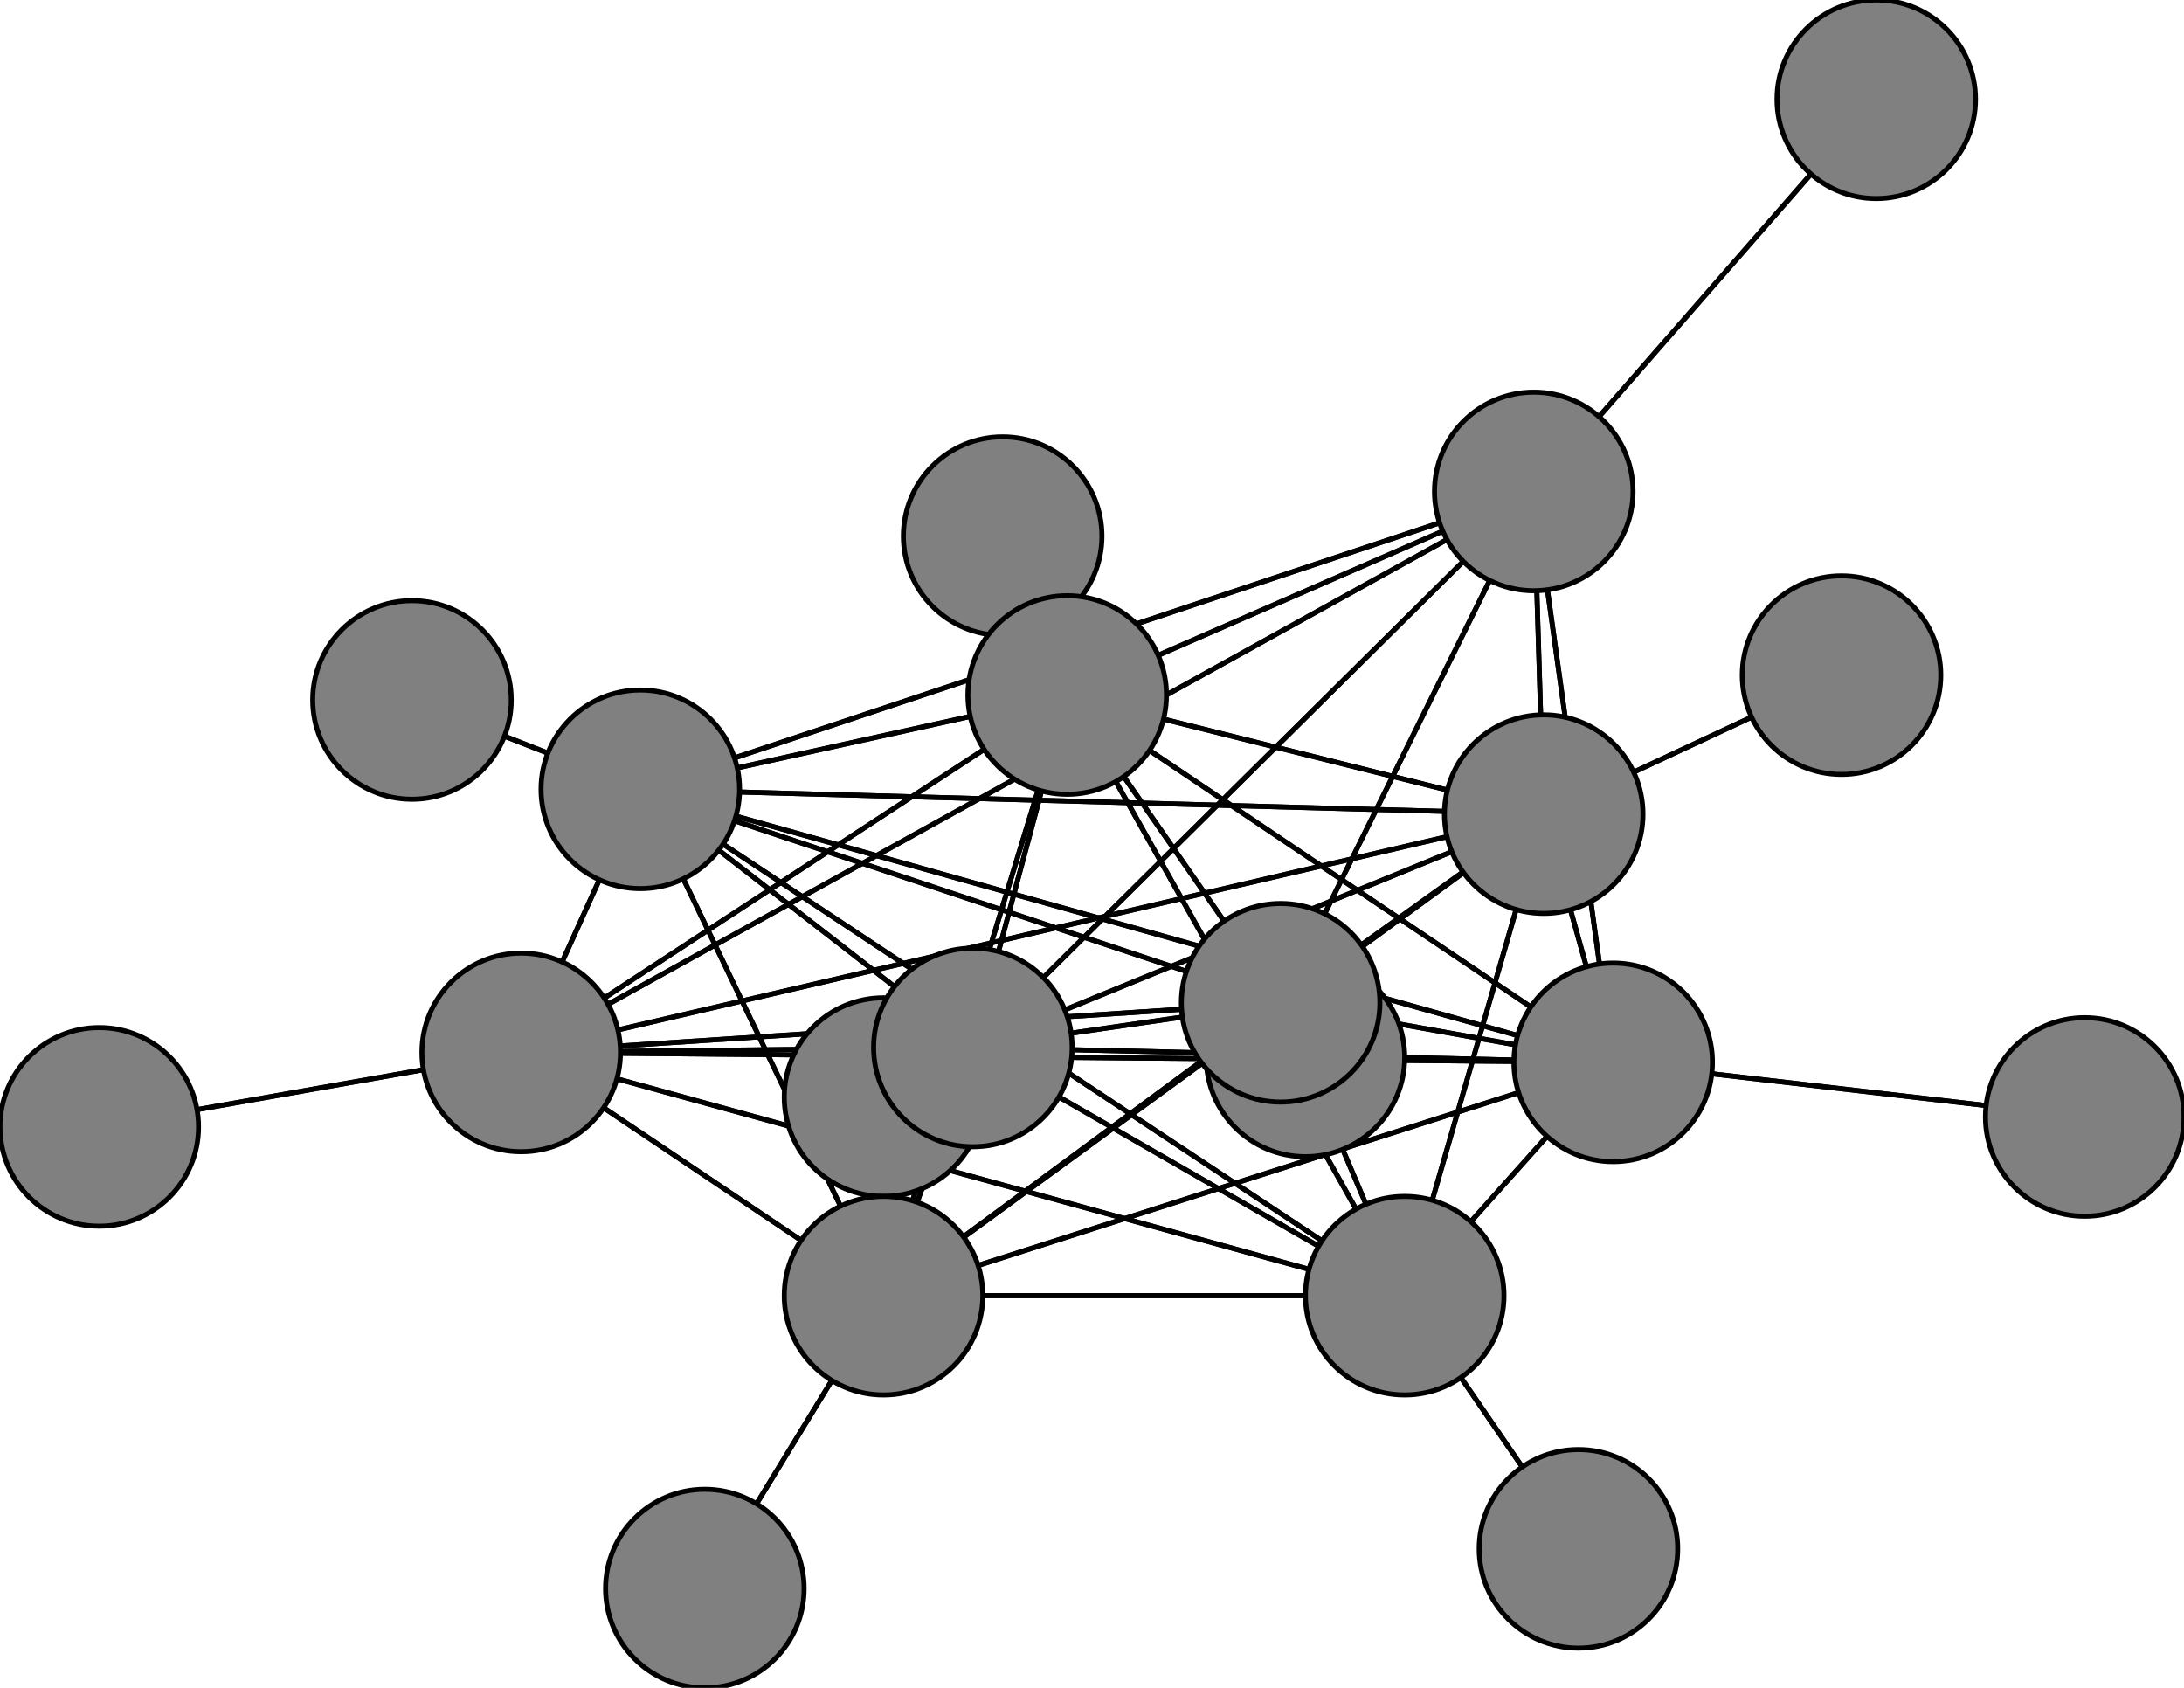 <svg width="440" height="340" xmlns="http://www.w3.org/2000/svg">
<path stroke-width="1" stroke="black" d="M 178 221 196 211"/>
<path stroke-width="1" stroke="black" d="M 105 212 309 99"/>
<path stroke-width="1" stroke="black" d="M 105 212 178 261"/>
<path stroke-width="1" stroke="black" d="M 105 212 283 261"/>
<path stroke-width="1" stroke="black" d="M 105 212 20 227"/>
<path stroke-width="1" stroke="black" d="M 105 212 311 164"/>
<path stroke-width="1" stroke="black" d="M 105 212 215 140"/>
<path stroke-width="1" stroke="black" d="M 105 212 258 202"/>
<path stroke-width="1" stroke="black" d="M 105 212 129 159"/>
<path stroke-width="1" stroke="black" d="M 105 212 325 214"/>
<path stroke-width="1" stroke="black" d="M 105 212 196 211"/>
<path stroke-width="1" stroke="black" d="M 318 312 283 261"/>
<path stroke-width="1" stroke="black" d="M 20 227 105 212"/>
<path stroke-width="1" stroke="black" d="M 311 164 178 261"/>
<path stroke-width="1" stroke="black" d="M 311 164 283 261"/>
<path stroke-width="1" stroke="black" d="M 311 164 105 212"/>
<path stroke-width="1" stroke="black" d="M 311 164 371 136"/>
<path stroke-width="1" stroke="black" d="M 311 164 215 140"/>
<path stroke-width="1" stroke="black" d="M 311 164 258 202"/>
<path stroke-width="1" stroke="black" d="M 311 164 129 159"/>
<path stroke-width="1" stroke="black" d="M 311 164 325 214"/>
<path stroke-width="1" stroke="black" d="M 311 164 196 211"/>
<path stroke-width="1" stroke="black" d="M 371 136 311 164"/>
<path stroke-width="1" stroke="black" d="M 311 164 309 99"/>
<path stroke-width="1" stroke="black" d="M 283 261 196 211"/>
<path stroke-width="1" stroke="black" d="M 283 261 325 214"/>
<path stroke-width="1" stroke="black" d="M 283 261 129 159"/>
<path stroke-width="1" stroke="black" d="M 309 99 311 164"/>
<path stroke-width="1" stroke="black" d="M 309 99 215 140"/>
<path stroke-width="1" stroke="black" d="M 309 99 258 202"/>
<path stroke-width="1" stroke="black" d="M 309 99 129 159"/>
<path stroke-width="1" stroke="black" d="M 309 99 325 214"/>
<path stroke-width="1" stroke="black" d="M 309 99 196 211"/>
<path stroke-width="1" stroke="black" d="M 378 20 309 99"/>
<path stroke-width="1" stroke="black" d="M 178 261 142 320"/>
<path stroke-width="1" stroke="black" d="M 178 261 283 261"/>
<path stroke-width="1" stroke="black" d="M 178 261 105 212"/>
<path stroke-width="1" stroke="black" d="M 178 261 311 164"/>
<path stroke-width="1" stroke="black" d="M 178 261 215 140"/>
<path stroke-width="1" stroke="black" d="M 178 261 258 202"/>
<path stroke-width="1" stroke="black" d="M 178 261 129 159"/>
<path stroke-width="1" stroke="black" d="M 178 261 325 214"/>
<path stroke-width="1" stroke="black" d="M 178 261 196 211"/>
<path stroke-width="1" stroke="black" d="M 142 320 178 261"/>
<path stroke-width="1" stroke="black" d="M 283 261 178 261"/>
<path stroke-width="1" stroke="black" d="M 283 261 318 312"/>
<path stroke-width="1" stroke="black" d="M 283 261 105 212"/>
<path stroke-width="1" stroke="black" d="M 283 261 311 164"/>
<path stroke-width="1" stroke="black" d="M 283 261 215 140"/>
<path stroke-width="1" stroke="black" d="M 283 261 258 202"/>
<path stroke-width="1" stroke="black" d="M 215 140 309 99"/>
<path stroke-width="1" stroke="black" d="M 215 140 178 261"/>
<path stroke-width="1" stroke="black" d="M 215 140 283 261"/>
<path stroke-width="1" stroke="black" d="M 215 140 105 212"/>
<path stroke-width="1" stroke="black" d="M 129 159 196 211"/>
<path stroke-width="1" stroke="black" d="M 83 141 129 159"/>
<path stroke-width="1" stroke="black" d="M 325 214 309 99"/>
<path stroke-width="1" stroke="black" d="M 325 214 178 261"/>
<path stroke-width="1" stroke="black" d="M 325 214 283 261"/>
<path stroke-width="1" stroke="black" d="M 325 214 105 212"/>
<path stroke-width="1" stroke="black" d="M 325 214 311 164"/>
<path stroke-width="1" stroke="black" d="M 325 214 215 140"/>
<path stroke-width="1" stroke="black" d="M 325 214 258 202"/>
<path stroke-width="1" stroke="black" d="M 325 214 129 159"/>
<path stroke-width="1" stroke="black" d="M 325 214 420 225"/>
<path stroke-width="1" stroke="black" d="M 325 214 196 211"/>
<path stroke-width="1" stroke="black" d="M 420 225 325 214"/>
<path stroke-width="1" stroke="black" d="M 196 211 309 99"/>
<path stroke-width="1" stroke="black" d="M 196 211 178 261"/>
<path stroke-width="1" stroke="black" d="M 196 211 283 261"/>
<path stroke-width="1" stroke="black" d="M 196 211 105 212"/>
<path stroke-width="1" stroke="black" d="M 196 211 311 164"/>
<path stroke-width="1" stroke="black" d="M 196 211 215 140"/>
<path stroke-width="1" stroke="black" d="M 196 211 258 202"/>
<path stroke-width="1" stroke="black" d="M 196 211 129 159"/>
<path stroke-width="1" stroke="black" d="M 196 211 325 214"/>
<path stroke-width="1" stroke="black" d="M 196 211 178 221"/>
<path stroke-width="1" stroke="black" d="M 129 159 325 214"/>
<path stroke-width="1" stroke="black" d="M 309 99 105 212"/>
<path stroke-width="1" stroke="black" d="M 129 159 83 141"/>
<path stroke-width="1" stroke="black" d="M 129 159 215 140"/>
<path stroke-width="1" stroke="black" d="M 215 140 311 164"/>
<path stroke-width="1" stroke="black" d="M 215 140 202 108"/>
<path stroke-width="1" stroke="black" d="M 215 140 258 202"/>
<path stroke-width="1" stroke="black" d="M 215 140 129 159"/>
<path stroke-width="1" stroke="black" d="M 215 140 325 214"/>
<path stroke-width="1" stroke="black" d="M 215 140 196 211"/>
<path stroke-width="1" stroke="black" d="M 202 108 215 140"/>
<path stroke-width="1" stroke="black" d="M 258 202 309 99"/>
<path stroke-width="1" stroke="black" d="M 258 202 178 261"/>
<path stroke-width="1" stroke="black" d="M 258 202 283 261"/>
<path stroke-width="1" stroke="black" d="M 258 202 105 212"/>
<path stroke-width="1" stroke="black" d="M 258 202 311 164"/>
<path stroke-width="1" stroke="black" d="M 258 202 215 140"/>
<path stroke-width="1" stroke="black" d="M 258 202 263 213"/>
<path stroke-width="1" stroke="black" d="M 258 202 129 159"/>
<path stroke-width="1" stroke="black" d="M 258 202 325 214"/>
<path stroke-width="1" stroke="black" d="M 258 202 196 211"/>
<path stroke-width="1" stroke="black" d="M 263 213 258 202"/>
<path stroke-width="1" stroke="black" d="M 129 159 309 99"/>
<path stroke-width="1" stroke="black" d="M 129 159 178 261"/>
<path stroke-width="1" stroke="black" d="M 129 159 283 261"/>
<path stroke-width="1" stroke="black" d="M 129 159 105 212"/>
<path stroke-width="1" stroke="black" d="M 129 159 311 164"/>
<path stroke-width="1" stroke="black" d="M 129 159 258 202"/>
<path stroke-width="1" stroke="black" d="M 309 99 378 20"/>
<circle cx="178" cy="221" r="20.0" style="fill:gray;stroke:black;stroke-width:1.0"/>
<circle cx="196" cy="211" r="20.0" style="fill:gray;stroke:black;stroke-width:1.0"/>
<circle cx="420" cy="225" r="20.0" style="fill:gray;stroke:black;stroke-width:1.0"/>
<circle cx="325" cy="214" r="20.0" style="fill:gray;stroke:black;stroke-width:1.0"/>
<circle cx="83" cy="141" r="20.0" style="fill:gray;stroke:black;stroke-width:1.0"/>
<circle cx="129" cy="159" r="20.0" style="fill:gray;stroke:black;stroke-width:1.0"/>
<circle cx="263" cy="213" r="20.0" style="fill:gray;stroke:black;stroke-width:1.0"/>
<circle cx="258" cy="202" r="20.0" style="fill:gray;stroke:black;stroke-width:1.0"/>
<circle cx="202" cy="108" r="20.0" style="fill:gray;stroke:black;stroke-width:1.0"/>
<circle cx="215" cy="140" r="20.0" style="fill:gray;stroke:black;stroke-width:1.0"/>
<circle cx="371" cy="136" r="20.0" style="fill:gray;stroke:black;stroke-width:1.0"/>
<circle cx="311" cy="164" r="20.0" style="fill:gray;stroke:black;stroke-width:1.0"/>
<circle cx="20" cy="227" r="20.0" style="fill:gray;stroke:black;stroke-width:1.0"/>
<circle cx="105" cy="212" r="20.0" style="fill:gray;stroke:black;stroke-width:1.0"/>
<circle cx="318" cy="312" r="20.0" style="fill:gray;stroke:black;stroke-width:1.0"/>
<circle cx="283" cy="261" r="20.0" style="fill:gray;stroke:black;stroke-width:1.0"/>
<circle cx="142" cy="320" r="20.0" style="fill:gray;stroke:black;stroke-width:1.0"/>
<circle cx="178" cy="261" r="20.0" style="fill:gray;stroke:black;stroke-width:1.0"/>
<circle cx="378" cy="20" r="20.0" style="fill:gray;stroke:black;stroke-width:1.0"/>
<circle cx="309" cy="99" r="20.0" style="fill:gray;stroke:black;stroke-width:1.0"/>
</svg>
